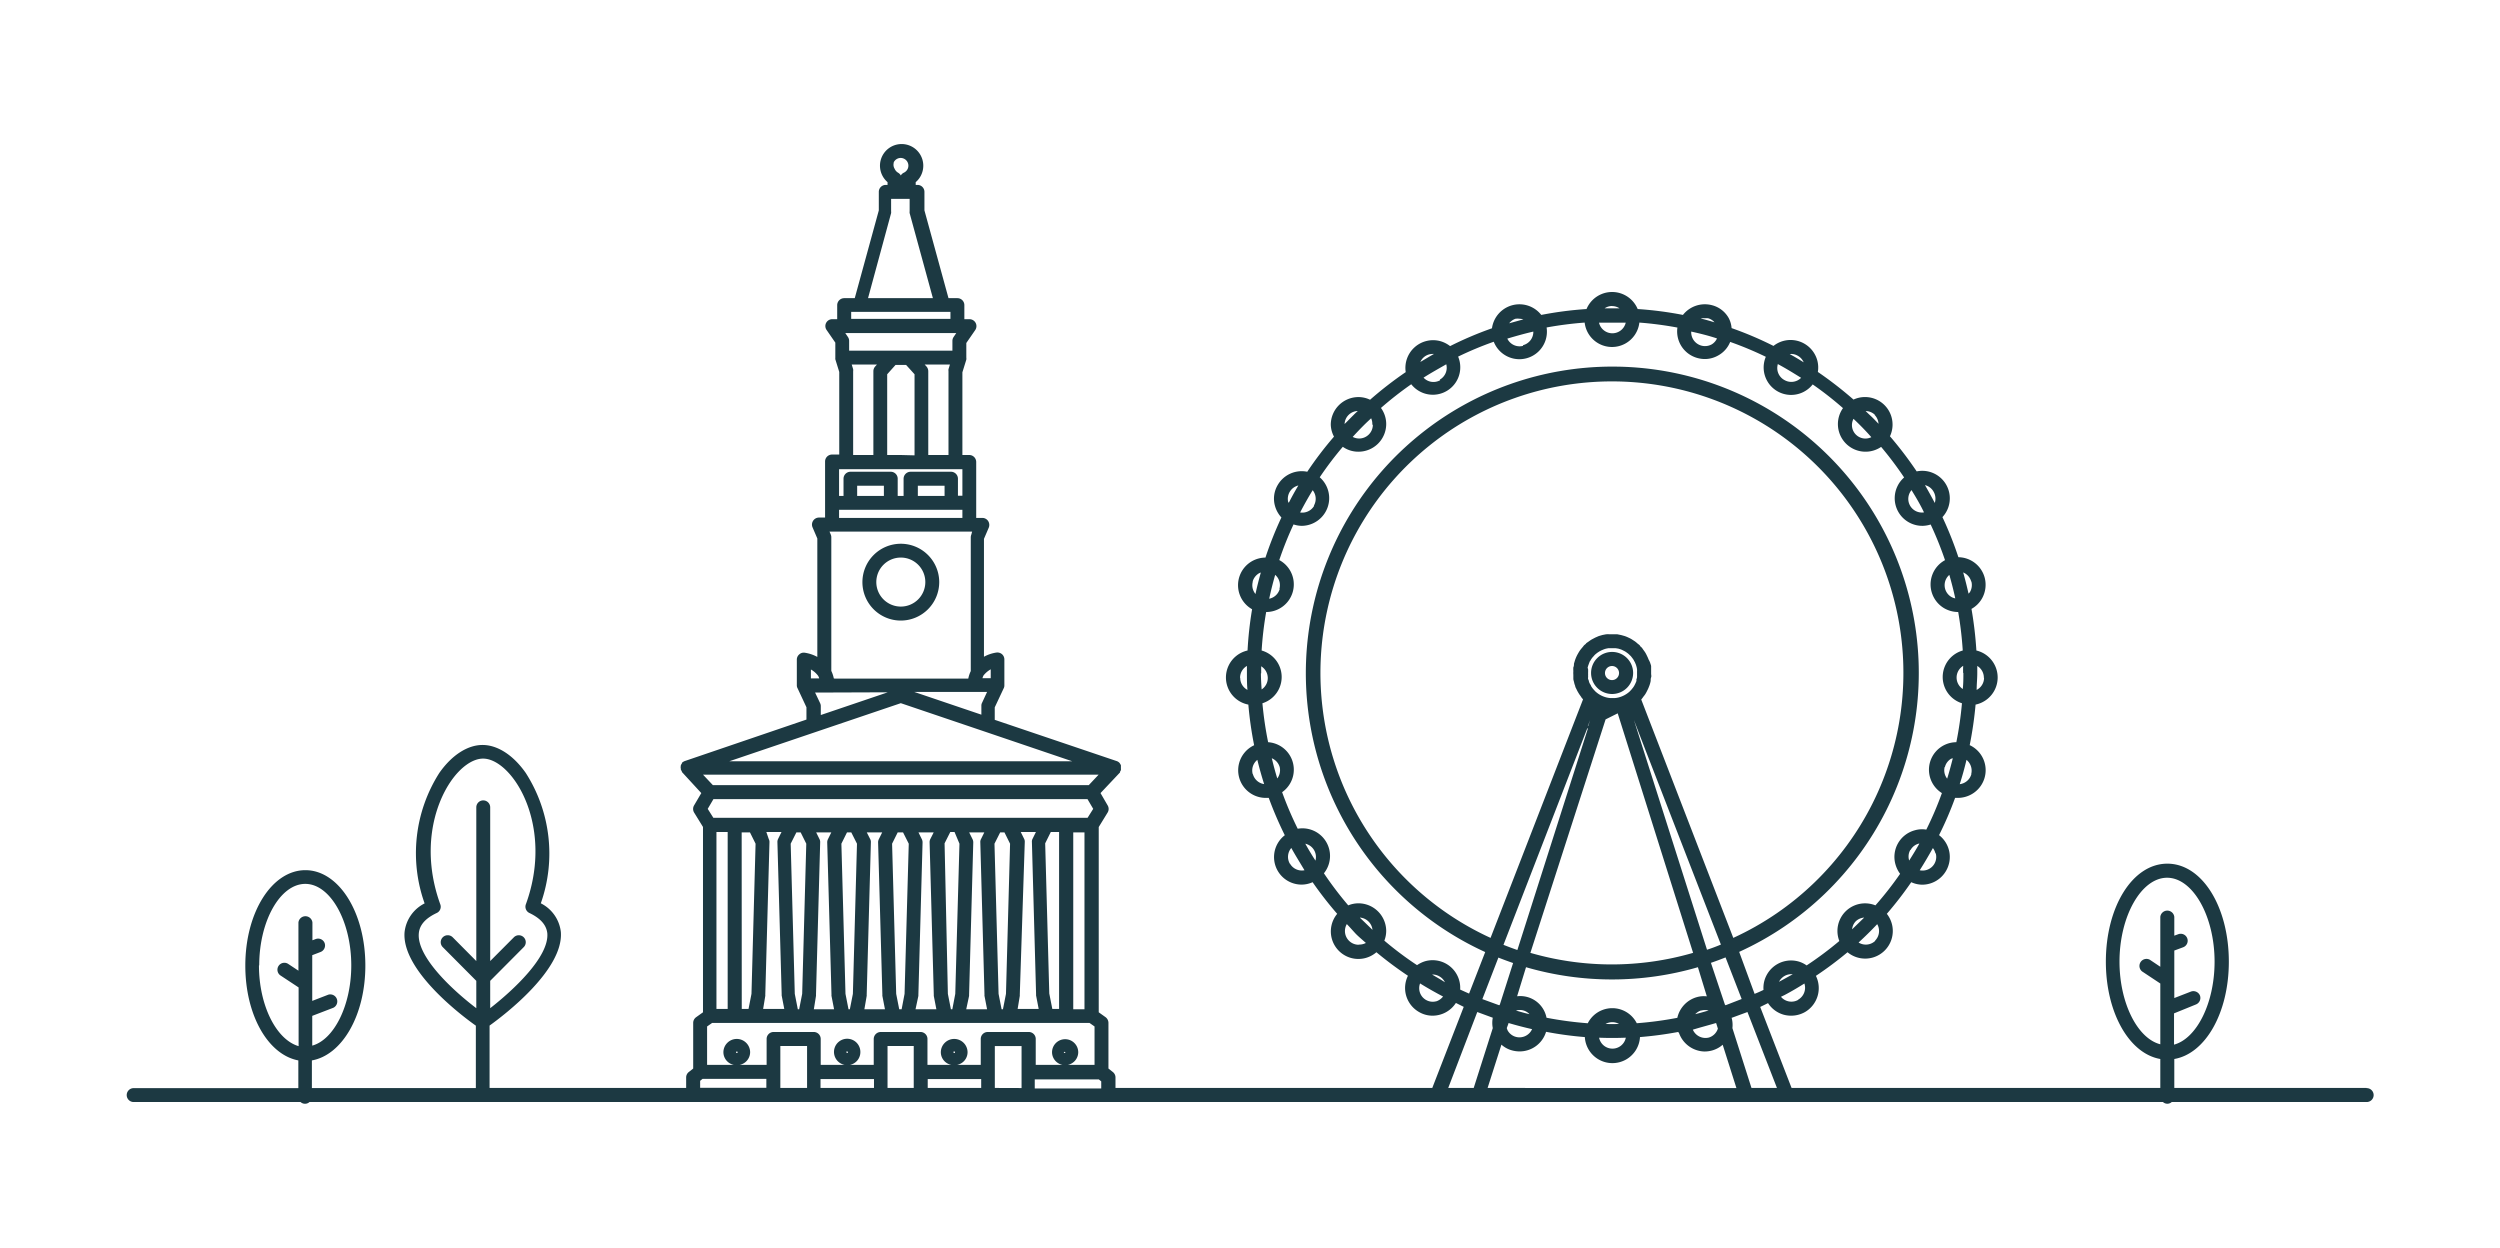 <svg id="Layer_1" data-name="Layer 1" xmlns="http://www.w3.org/2000/svg" viewBox="0 0 280.55 140"><defs><style>.cls-1{fill:#1c3942;}</style></defs><title>04_cities</title><path class="cls-1" d="M180.9,77.88a2.36,2.36,0,1,0-2.35-2.35A2.36,2.36,0,0,0,180.9,77.88Zm0-3.14a.79.79,0,1,1,0,1.58.79.79,0,1,1,0-1.58Z"/><path class="cls-1" d="M105.4,65.33a4.31,4.31,0,1,0-4.31,4.31A4.32,4.32,0,0,0,105.4,65.33Zm-7.06,0a2.75,2.75,0,1,1,2.75,2.74A2.75,2.75,0,0,1,98.34,65.33Z"/><path class="cls-1" d="M265.56,122.09H244v-3.25c3.49-.6,6.12-5.18,6.12-10.92,0-6.16-3-11-6.9-11s-6.9,4.83-6.9,11c0,5.74,2.63,10.32,6.11,10.92v3.25H201.05L197.53,113h0v0l.88-.43a3.09,3.09,0,0,0,1.79,1.31,3.21,3.21,0,0,0,.81.1,3.15,3.15,0,0,0,1.55-.41,3.11,3.11,0,0,0,1.22-4.06,40.93,40.93,0,0,0,3.55-2.65,3.1,3.1,0,0,0,4.41-4.31A41,41,0,0,0,214.48,99a3.06,3.06,0,0,0,1.22.28,3.1,3.1,0,0,0,2.69-1.56,3.09,3.09,0,0,0-.79-4,38.69,38.69,0,0,0,1.8-4.18c.11,0,.21,0,.32,0a3.16,3.16,0,0,0,1.55-.42,3.1,3.1,0,0,0-.23-5.5,42.6,42.6,0,0,0,.66-4.55,3.11,3.11,0,0,0,.09-6.07,42.8,42.8,0,0,0-.55-4.67,3.08,3.08,0,0,0,1.17-1.15,3.14,3.14,0,0,0,.31-2.36,3.1,3.1,0,0,0-2.95-2.29,40.52,40.52,0,0,0-1.79-4.5,3.09,3.09,0,0,0-2.89-5.13,41.67,41.67,0,0,0-3-3.94A3.09,3.09,0,0,0,208,44.84a43.16,43.16,0,0,0-4-3.1,3.09,3.09,0,0,0-.06-1.28,3.11,3.11,0,0,0-3.81-2.2,3.06,3.06,0,0,0-1.11.56,39.59,39.59,0,0,0-4.7-2A2.92,2.92,0,0,0,194,35.7a3,3,0,0,0-1.88-1.45,3.13,3.13,0,0,0-3.26,1.09,40.78,40.78,0,0,0-5.08-.66,3.11,3.11,0,0,0-5.74,0,41,41,0,0,0-5.08.66,3.11,3.11,0,0,0-5.53,1.5,39.59,39.59,0,0,0-4.7,2,3.23,3.23,0,0,0-1.11-.56,3.11,3.11,0,0,0-3.87,3.48,41.72,41.72,0,0,0-4,3.1,3,3,0,0,0-1.3-.3,3.11,3.11,0,0,0-3.11,3.11A3.05,3.05,0,0,0,149.7,49a39.94,39.94,0,0,0-3,3.94,3.11,3.11,0,0,0-3.31,1.48,3,3,0,0,0-.31,2.36,3.16,3.16,0,0,0,.72,1.29,40.52,40.52,0,0,0-1.79,4.5,3.17,3.17,0,0,0-1.5.4,3.1,3.1,0,0,0,0,5.4A40.47,40.47,0,0,0,140,73a3.1,3.1,0,0,0,.09,6.07,40.69,40.69,0,0,0,.65,4.56,3.1,3.1,0,0,0,1.33,5.91c.1,0,.21,0,.31,0a41.93,41.93,0,0,0,1.8,4.19,3.09,3.09,0,0,0,1.91,5.54,3,3,0,0,0,1.21-.27,41.13,41.13,0,0,0,2.76,3.55,3.09,3.09,0,0,0,4.4,4.31A42,42,0,0,0,158,109.5a3.1,3.1,0,0,0,1.23,4.06,3,3,0,0,0,1.55.42,3.12,3.12,0,0,0,2.6-1.43l.88.44-3.53,9.1H125.18v-1.18a.77.77,0,0,0-.3-.61l-.49-.39v-5.12a.81.81,0,0,0-.32-.64l-.77-.55V92.81l1-1.63a.77.77,0,0,0,0-.8l-.8-1.38,2.19-2.32s0-.06,0-.08a.69.69,0,0,0,.1-.19,1.16,1.16,0,0,0,0-.18s0,0,0-.08,0-.05,0-.08,0-.07,0-.11a.43.43,0,0,0,0-.07.8.8,0,0,0-.08-.16,1,1,0,0,0-.09-.13.8.8,0,0,0-.27-.18h0l-13.72-4.64V79.38l1-2.13v0a.66.66,0,0,0,.08-.32h0V74a.78.78,0,0,0-.27-.59.81.81,0,0,0-.63-.18,4.23,4.23,0,0,0-1.39.47V60.47l.54-1.26a.81.81,0,0,0-.07-.74.78.78,0,0,0-.65-.35h-.69V51.84a.79.79,0,0,0-.48-.72.81.81,0,0,0-.31-.06H108V41.78l.44-1.42a.85.85,0,0,0,0-.23V38.49l1-1.45a.78.78,0,0,0-.65-1.22h-.57V34.25a.78.78,0,0,0-.78-.79h-1l-2.7-9.85V21.53a.78.78,0,0,0-.78-.78h-.2l0-.31a2.37,2.37,0,0,0,.66-.9,2.43,2.43,0,1,0-3.82.9l0,.31h-.2a.78.78,0,0,0-.78.78v2.08l-2.7,9.85H94.74a.79.79,0,0,0-.79.79v1.57h-.57A.77.77,0,0,0,92.74,37l1,1.45v1.64s0,0,0,.06a1,1,0,0,0,0,.17l.44,1.42v9.27h-.81a.78.78,0,0,0-.78.79h0v6.28h-.69a.79.79,0,0,0-.72,1.09l.54,1.26V73.72a4.29,4.29,0,0,0-1.4-.47.74.74,0,0,0-.62.18.76.76,0,0,0-.28.59v2.89h0a.66.66,0,0,0,.08.32v0l1,2.14v1.38L76.83,85.41h0a1,1,0,0,0-.3.19l0,.06a.92.92,0,0,0-.13.24s0,0,0,0a.21.21,0,0,0,0,.08.31.31,0,0,0,0,.22.7.7,0,0,0,0,.14.94.94,0,0,0,.12.22s0,0,0,.07L78.7,89l-.81,1.38a.79.79,0,0,0,0,.8l1,1.62V113.6l-.77.55a.79.79,0,0,0-.33.64v5.12l-.49.39a.77.77,0,0,0-.3.61v1.18H54.94v-7c1.73-1.24,8.31-6.28,8-10.49a4.11,4.11,0,0,0-2.25-3.23A16.77,16.77,0,0,0,59,86.74c-1.4-2-3.17-3.14-4.85-3.14h0c-1.68,0-3.45,1.14-4.85,3.14a16.77,16.77,0,0,0-1.65,14.64,4.11,4.11,0,0,0-2.25,3.23c-.34,4.21,6.24,9.25,8,10.49v7H35V119c3.39-.6,6-5.06,6-10.64,0-6-3-10.71-6.73-10.71s-6.74,4.7-6.74,10.71c0,5.58,2.56,10,5.95,10.64v3.11H15a.78.78,0,1,0,0,1.56H33.73a.74.74,0,0,0,1,0h208a.71.71,0,0,0,.49.19.73.73,0,0,0,.49-.19h21.88a.78.78,0,1,0,0-1.56Zm-27.71-14.17c0-5.11,2.45-9.42,5.34-9.42s5.33,4.31,5.33,9.42c0,4.64-2,8.62-4.55,9.31v-3.51l2.46-1a.79.79,0,0,0,.45-1,.8.8,0,0,0-1-.45L244,112v-5.33l1-.37a.78.78,0,0,0-.56-1.46L244,105v-2.11a.79.79,0,0,0-1.57,0v5.6l-1.18-.79a.79.79,0,0,0-.87,1.31l2.05,1.36v6.82C239.87,116.54,237.85,112.56,237.85,107.92ZM47,104.74c.08-.93.73-1.68,2-2.28a.77.77,0,0,0,.4-1c-2.12-5.89-.75-11,1.24-13.85,1.09-1.55,2.42-2.48,3.57-2.48h0c1.15,0,2.48.93,3.57,2.48,2,2.83,3.36,8,1.24,13.85a.78.78,0,0,0,.4,1c1.25.6,1.9,1.35,2,2.28.21,2.64-3.82,6.38-6.41,8.4v-3.07l3.76-3.78a.78.78,0,0,0-1.1-1.11l-2.66,2.67V90.6a.78.78,0,1,0-1.56,0v17.25l-2.65-2.67a.79.79,0,0,0-1.11,0,.78.78,0,0,0,0,1.11l3.76,3.78v3.07C50.79,111.12,46.76,107.38,47,104.74Zm-17.91,3.6c0-5,2.36-9.15,5.17-9.15s5.16,4.19,5.16,9.15c0,4.49-1.94,8.33-4.38,9V114l2.37-.91a.79.79,0,0,0-.56-1.47l-1.81.7v-5.13l.94-.36a.79.79,0,0,0,.45-1,.78.78,0,0,0-1-.45l-.37.14v-2a.79.79,0,0,0-1.57,0v5.41l-1.12-.74a.78.78,0,1,0-.86,1.3l2,1.32v6.59C31,116.67,29.06,112.83,29.06,108.34Zm154.59,6.49a3.08,3.08,0,0,0-5.5,0,40.5,40.5,0,0,1-4.63-.62,3,3,0,0,0-3.3-2.41l1-3.26a34.52,34.52,0,0,0,19.29,0l1,3.27a2.88,2.88,0,0,0-1.09.08,3.11,3.11,0,0,0-2.22,2.33A40.5,40.5,0,0,1,183.65,114.83Zm-1.23,1.62a1.53,1.53,0,0,1-3,0C180.39,116.49,181.41,116.49,182.42,116.45Zm-2.27-1.54a1.48,1.48,0,0,1,.75-.2,1.45,1.45,0,0,1,.75.2Q180.9,114.93,180.15,114.91Zm19.45-4.71a1.55,1.55,0,0,1,1.55-.87C200.64,109.63,200.12,109.92,199.6,110.2Zm8.21-5.88a1.52,1.52,0,0,1,.41-.93,1.55,1.55,0,0,1,.95-.42C208.73,103.43,208.27,103.88,207.81,104.32Zm6.56-8.93a1.47,1.47,0,0,1,.93-.72h.06c-.36.65-.75,1.28-1.14,1.9A1.47,1.47,0,0,1,214.37,95.39Zm3.86-9.32a1.51,1.51,0,0,1,.72-.94c.05,0,.11,0,.17-.06-.2.78-.4,1.55-.64,2.31A1.52,1.52,0,0,1,218.23,86.07Zm.49-21.57c.25.87.48,1.76.67,2.65A1.43,1.43,0,0,1,219,67a1.53,1.53,0,0,1-.23-2.5Zm1.58,11c0,.61,0,1.21-.07,1.82a1.54,1.54,0,0,1,.05-2.6C220.29,75,220.3,75.27,220.3,75.53ZM214.51,55c.5.81,1,1.65,1.4,2.5a1.53,1.53,0,0,1-1.4-2.5ZM208,47c.7.66,1.38,1.35,2,2.06A1.51,1.51,0,0,1,208,47Zm-8.45-6.12c.88.47,1.73,1,2.57,1.52a1.55,1.55,0,0,1-1.87.25A1.53,1.53,0,0,1,199.52,40.83Zm-9.76-3.67c1,.22,2,.47,2.89.77a1.48,1.48,0,0,1-.58.66,1.55,1.55,0,0,1-2.31-1.43Zm-8.86-1c.51,0,1,0,1.51,0a1.54,1.54,0,0,1-3,0c.5,0,1,0,1.5,0Zm-10,2.6a1.53,1.53,0,0,1-1.78-.81c1-.3,1.93-.56,2.92-.79A1.54,1.54,0,0,1,170.9,38.74Zm-9.32,3.86a1.52,1.52,0,0,1-1.86-.29c.83-.53,1.68-1,2.55-1.5A1.53,1.53,0,0,1,161.58,42.6Zm-7.55,5a1.54,1.54,0,0,1-1.54,1.54,1.6,1.6,0,0,1-.72-.18q.61-.67,1.26-1.32c.27-.27.54-.52.81-.77A1.53,1.53,0,0,1,154,47.65Zm-6.59,9.1a1.55,1.55,0,0,1-1.57.74c.44-.85.91-1.69,1.41-2.5A1.55,1.55,0,0,1,147.44,56.75Zm-3.86,9.32a1.54,1.54,0,0,1-1.18,1.1c.19-.9.42-1.8.67-2.68A1.53,1.53,0,0,1,143.58,66.07Zm-2.08,9.48c0-.27,0-.53,0-.8a1.56,1.56,0,0,1,.74,1.32,1.53,1.53,0,0,1-.69,1.28C141.54,76.75,141.5,76.15,141.5,75.55Zm1.82,11.83c-.24-.76-.44-1.53-.63-2.31a1.54,1.54,0,0,1,.89,1A1.55,1.55,0,0,1,143.32,87.38Zm4.27,9.18h0c-.4-.62-.78-1.25-1.14-1.9a1.53,1.53,0,0,1,1.14,1.9Zm5,6.39a1.54,1.54,0,0,1,1.4,1.38C153.54,103.88,153.07,103.42,152.62,103Zm8,6.39.14,0a1.54,1.54,0,0,1,.77.21,1.51,1.51,0,0,1,.62.66C161.68,109.92,161.17,109.64,160.67,109.34ZM193.12,106c-.51.21-1,.4-1.56.58l-8.2-25.77,1.31,3.4ZM178.18,81.49l.26-.67-.2.62Zm0-6.62a2,2,0,0,1,.08-.26,2.77,2.77,0,0,1,.1-.26c0-.08.08-.16.13-.24a1.58,1.58,0,0,1,.15-.24,1.68,1.68,0,0,1,.18-.21,2.09,2.09,0,0,1,.2-.22l.21-.17.24-.16.25-.13.24-.1a2.29,2.29,0,0,1,.28-.09l.25-.05.27,0h.3l.24,0,.31.05.23.07a1.69,1.69,0,0,1,.28.12l.22.11a2.2,2.2,0,0,1,.25.17,1.56,1.56,0,0,1,.2.16l.23.22.14.18a3,3,0,0,1,.2.29c0,.06.07.12.1.19s.09.21.13.31l.06.21a1.65,1.65,0,0,1,.06.32,1.49,1.49,0,0,1,0,.21c0,.11,0,.22,0,.34s0,.13,0,.2,0,.22-.07.33a1.46,1.46,0,0,1,0,.2,2.88,2.88,0,0,1-.13.31l-.1.2a2.33,2.33,0,0,1-.17.26l-.17.21-.21.22a2.93,2.93,0,0,1-1.23.65,2.54,2.54,0,0,1-.47.07h-.39a2.65,2.65,0,0,1-.48-.07,2.83,2.83,0,0,1-1.26-.68l-.13-.14a2.52,2.52,0,0,1-.21-.25l-.15-.22c0-.09-.09-.17-.13-.26a1.22,1.22,0,0,1-.1-.24c0-.09-.06-.19-.09-.28s0-.17,0-.25a2.64,2.64,0,0,1,0-.28,2.35,2.35,0,0,1,0-.26l0-.28A2,2,0,0,1,178.16,74.87Zm2,5.86,1.36-.68L190,106.93a32.77,32.77,0,0,1-18.26,0Zm4-2.23a3.59,3.59,0,0,0,.25-.33,2.92,2.92,0,0,0,.21-.28,4.5,4.5,0,0,0,.23-.43,3.17,3.17,0,0,0,.17-.38,3.22,3.22,0,0,0,.2-.67c0-.13,0-.26.05-.4s0-.27,0-.41,0-.26,0-.4,0-.27,0-.41-.07-.26-.1-.39A2.91,2.91,0,0,0,185,74a3.29,3.29,0,0,0-.17-.39,3.84,3.84,0,0,0-.18-.35c-.08-.13-.17-.25-.26-.37a2.14,2.14,0,0,0-.13-.19l-.12-.12c-.05,0-.09-.12-.14-.17a1.56,1.56,0,0,0-.2-.16,4.15,4.15,0,0,0-.32-.27l-.37-.24a3.24,3.24,0,0,0-.37-.19,3.56,3.56,0,0,0-.41-.17l-.39-.11-.44-.09-.22,0h-.63a3,3,0,0,0-.42,0l-.41.08-.41.12-.39.17-.38.2a4,4,0,0,0-.37.25,2.43,2.43,0,0,0-.2.14c-.05,0-.08.09-.13.13l-.16.13c-.06.06-.1.13-.16.2s-.19.22-.28.34-.16.24-.23.36-.14.25-.2.38-.11.26-.16.4l-.12.4c0,.14,0,.27-.07.41a3.13,3.13,0,0,0,0,.43,2.67,2.67,0,0,0,0,.4c0,.15,0,.3,0,.44s.05.26.08.39a2.13,2.13,0,0,0,.13.43c0,.13.1.26.15.38a3.58,3.58,0,0,0,.21.39,3,3,0,0,0,.25.37c.05.07.08.14.14.21l.13.15-10.38,26.77a32.71,32.71,0,1,1,27.24,0Zm-6.06,3.24.08,0-7.92,24.87c-.53-.18-1.05-.38-1.56-.58Zm15.52,31.07a.46.46,0,0,0-.07-.07L192,108.05c.55-.19,1.1-.39,1.64-.61l1.81,4.67Zm-25.49-5.35c.55.22,1.1.42,1.65.61l-1.49,4.67a.46.46,0,0,1-.07.07l-1.89-.69Zm26.21,6.75,1.74-.64,3.31,8.52h-2.86l-2.14-6.72A3,3,0,0,0,194.32,114.21Zm-28.58-.64,1.74.64a3,3,0,0,0,0,1.16l-2.14,6.72h-2.86Zm3.5,1.29h0l0-.06c.88.26,1.76.49,2.65.69a1.55,1.55,0,0,1-1.81.87,1.5,1.5,0,0,1-.93-.72,2.15,2.15,0,0,1-.1-.27Zm.86-1.46a1.48,1.48,0,0,1,1.5.41C171.1,113.69,170.6,113.54,170.1,113.4Zm20.8,0a1.55,1.55,0,0,1,.8,0c-.5.14-1,.29-1.5.41A1.61,1.61,0,0,1,190.9,113.39Zm1.65,1.42.19.61a1.53,1.53,0,0,1-1,1,1.55,1.55,0,0,1-1.81-.88C190.78,115.3,191.67,115.07,192.55,114.81Zm2.58-8A34.38,34.38,0,0,0,180.9,41.14h0a34.4,34.4,0,0,0-14.23,65.7l-1.81,4.66q-.48-.21-1-.45a3.1,3.1,0,0,0-3.9-3.19,3.26,3.26,0,0,0-.94.45,38.14,38.14,0,0,1-3.67-2.75,3,3,0,0,0,.21-1.08,3.12,3.12,0,0,0-3.11-3.11,3,3,0,0,0-1.15.23A39.89,39.89,0,0,1,148.57,98a3.1,3.1,0,0,0-2.94-5,39.14,39.14,0,0,1-1.75-4.1,3.09,3.09,0,0,0-1.57-5.61,39.65,39.65,0,0,1-.64-4.37,3.09,3.09,0,0,0-.09-5.92,39.15,39.15,0,0,1,.51-4.32,3.1,3.1,0,0,0,1.47-5.83,38.66,38.66,0,0,1,1.6-4,3,3,0,0,0,.94.16,3.11,3.11,0,0,0,2-5.45,38.39,38.39,0,0,1,2.59-3.42,3,3,0,0,0,1.76.55,3.11,3.11,0,0,0,3.11-3.11,3.05,3.05,0,0,0-.59-1.8,39.38,39.38,0,0,1,3.4-2.66,3.08,3.08,0,0,0,5.26-3.1,38.15,38.15,0,0,1,4-1.67,3.09,3.09,0,0,0,5.93-1.6,40.52,40.52,0,0,1,4.27-.55,3.09,3.09,0,0,0,6.14,0,39.85,39.85,0,0,1,4.27.56,3.09,3.09,0,0,0,2.26,3.42,3.16,3.16,0,0,0,.81.11,3,3,0,0,0,1.54-.42,3,3,0,0,0,1.31-1.5,38.49,38.49,0,0,1,4,1.67,3.08,3.08,0,0,0,5.26,3.1,37.91,37.91,0,0,1,3.4,2.66,3.1,3.1,0,0,0,4.28,4.35,39.39,39.39,0,0,1,2.58,3.43,3.1,3.1,0,0,0,2.07,5.43,3.21,3.21,0,0,0,.91-.15,39.17,39.17,0,0,1,1.61,4,3.1,3.1,0,0,0-.07,5.41,3.15,3.15,0,0,0,1.55.41,41.08,41.08,0,0,1,.51,4.32,3.09,3.09,0,0,0-.09,5.92,39.63,39.63,0,0,1-.63,4.37A3.09,3.09,0,0,0,217.92,89a38,38,0,0,1-1.75,4.1,2.88,2.88,0,0,0-1.27.07,3.09,3.09,0,0,0-2.2,3.8,3.25,3.25,0,0,0,.53,1.09,37.86,37.86,0,0,1-2.77,3.54,3.1,3.1,0,0,0-4.05,4,39.77,39.77,0,0,1-3.67,2.74,2.92,2.92,0,0,0-.94-.45,3.11,3.11,0,0,0-3.81,2.2,3.09,3.09,0,0,0-.09,1c-.32.15-.63.3-1,.44Zm6.63,5.38a1.53,1.53,0,0,1-1.94-.34l.41-.2c.76-.4,1.5-.84,2.22-1.29A1.54,1.54,0,0,1,201.76,112.2Zm8.65-6.63a1.53,1.53,0,0,1-1.88.2c.72-.66,1.42-1.35,2.09-2.06A1.53,1.53,0,0,1,210.41,105.57Zm6.78-9.81a1.53,1.53,0,0,1-1.8,1.9c.52-.81,1-1.64,1.48-2.49A1.54,1.54,0,0,1,217.19,95.76Zm4-8.89A1.55,1.55,0,0,1,219.92,88c.29-.9.54-1.8.76-2.73A1.57,1.57,0,0,1,221.21,86.87Zm1.42-10.8a1.52,1.52,0,0,1-.83,1.35c0-.63.07-1.26.07-1.89,0-.27,0-.53,0-.8A1.55,1.55,0,0,1,222.63,76.07Zm-1.42-10.81a1.57,1.57,0,0,1-.16,1.18,1.37,1.37,0,0,1-.16.18c-.18-.8-.38-1.6-.6-2.38A1.54,1.54,0,0,1,221.21,65.26ZM217,55.2a1.55,1.55,0,0,1,.12,1.24c-.35-.67-.71-1.32-1.1-2A1.51,1.51,0,0,1,217,55.2Zm-6.63-8.64a1.6,1.6,0,0,1,.44,1c-.33-.34-.65-.69-1-1l-.45-.43A1.51,1.51,0,0,1,210.41,46.56ZM201,39.72a1.48,1.48,0,0,1,.76.21,1.53,1.53,0,0,1,.65.73c-.52-.32-1-.62-1.57-.92Zm-9.7-4a1.37,1.37,0,0,1,.4,0,1.42,1.42,0,0,1,.7.45c-.51-.15-1-.3-1.55-.43A1.76,1.76,0,0,1,191.3,35.71Zm-10.4-1.37a1.51,1.51,0,0,1,.84.25l-.84,0h0l-.83,0A1.51,1.51,0,0,1,180.9,34.34Zm-10.8,1.42a1.37,1.37,0,0,1,.4,0,1.63,1.63,0,0,1,.45.07l-1.59.44A1.53,1.53,0,0,1,170.1,35.76ZM160,39.93a1.51,1.51,0,0,1,.77-.21l.15,0c-.51.29-1,.59-1.53.9A1.51,1.51,0,0,1,160,39.93Zm-7.63,6.19c-.16.15-.33.3-.48.46-.34.33-.66.68-1,1A1.53,1.53,0,0,1,152.41,46.12Zm-7.8,10.25a1.54,1.54,0,0,1,1.13-1.89c-.38.64-.75,1.3-1.1,2C144.64,56.41,144.62,56.4,144.61,56.37Zm-4,8.9a1.58,1.58,0,0,1,.72-.94,1,1,0,0,1,.2-.08c-.22.79-.43,1.6-.6,2.41A1.54,1.54,0,0,1,140.59,65.27Zm-1.41,10.8a1.54,1.54,0,0,1,.77-1.34c0,.28,0,.55,0,.82h0c0,.63,0,1.25.06,1.87A1.51,1.51,0,0,1,139.18,76.07Zm1.42,10.8a1.53,1.53,0,0,1,.52-1.6c.22.92.48,1.83.76,2.72A1.53,1.53,0,0,1,140.6,86.87Zm4.17,10.06a1.53,1.53,0,0,1,.16-1.77c.47.85,1,1.69,1.48,2.5A1.53,1.53,0,0,1,144.77,96.93Zm7.72,9.09a1.54,1.54,0,0,1-1.54-1.54,1.57,1.57,0,0,1,.21-.78c.31.32.6.65.92,1s.81.75,1.22,1.12A1.62,1.62,0,0,1,152.49,106Zm8.72,6.34a1.52,1.52,0,0,1-1.83-2q1.26.78,2.58,1.47A1.63,1.63,0,0,1,161.21,112.36Zm-73.62,9.73v-4.71h3v4.71Zm4.51-1h6v1h-6Zm2.89-3a.09.09,0,0,1,.09-.1.1.1,0,0,1,.09.1C95.17,118.19,95,118.19,95,118.09Zm4.63,4v-4.71h2.94v4.71Zm4.51-1h6v1h-6Zm2.88-3a.09.09,0,0,1,.09-.1.1.1,0,0,1,.09.1C107.19,118.19,107,118.19,107,118.09Zm3.85-2.28a.78.78,0,0,0-.78.78v2.91H107.4a1.45,1.45,0,0,0,1.18-1.41,1.48,1.48,0,1,0-3,0,1.45,1.45,0,0,0,1.18,1.41h-2.68v-2.9a.78.78,0,0,0-.78-.79H98.84a.79.79,0,0,0-.79.79v2.9H95.38a1.46,1.46,0,0,0,1.17-1.41,1.48,1.48,0,1,0-1.77,1.41H92.1v-2.9a.78.78,0,0,0-.78-.79H86.81a.78.78,0,0,0-.78.79v2.9H83a1.46,1.46,0,0,0,1.18-1.41,1.48,1.48,0,1,0-3,0,1.46,1.46,0,0,0,1.17,1.41h-3v-4.31l.57-.4h42.34l.57.4v4.31h-3a1.46,1.46,0,0,0,1.17-1.41,1.47,1.47,0,1,0-2.94,0,1.46,1.46,0,0,0,1.17,1.41h-3v-2.91a.78.78,0,0,0-.78-.78ZM82.6,118.09a.09.09,0,1,1,.18,0C82.78,118.19,82.6,118.19,82.6,118.09Zm18.49-31.16h22.2l-1.11,1.18H80l-1.11-1.18Zm17,26.29-.34-1.73-.46-16.85.63-1.27h.93v19.85Zm-37.69,0V93.37h1.26v19.85Zm20.64-23.54h21l.64,1.09-.63,1h-42l-.63-1,.64-1.09Zm12.31,5-.46,16.85-.34,1.73h-.15l-.34-1.73-.46-16.85.64-1.27h.48Zm-5.68,0-.47,16.85-.33,1.73h-.16l-.34-1.73L106,94.64l.64-1.27h.48Zm-11.5,0-.46,16.85-.34,1.73h-.15l-.34-1.73-.46-16.85.63-1.27h.48Zm-5.69,0-.46,16.85-.34,1.73h-.15l-.34-1.73-.46-16.85.64-1.27h.48Zm-7.25-1.27h.93l.63,1.27-.46,16.85L84,113.22h-.76Zm2.65,18.35a.49.49,0,0,0,0-.12l.47-17.11a.67.67,0,0,0-.08-.37L86,93.37h1.7l-.37.75a.78.78,0,0,0-.09.37l.48,17.11a.49.49,0,0,0,0,.12l.29,1.5H85.64Zm5.69,0a.49.49,0,0,0,0-.12l.47-17.11a.67.67,0,0,0-.08-.37l-.37-.75h1.7l-.37.75a.78.78,0,0,0-.09.37l.48,17.11a.49.49,0,0,0,0,.12l.29,1.5H91.33Zm5.69,0a.49.49,0,0,0,0-.12l.47-17.11a.67.67,0,0,0-.08-.37l-.38-.75H99l-.37.75a.78.78,0,0,0-.09.37l.48,17.11a.49.49,0,0,0,0,.12l.29,1.5H97Zm3.65,1.5-.34-1.73-.46-16.85.63-1.27h.6l.64,1.27-.47,16.85-.33,1.73H101Zm2.15-1.5s0-.08,0-.12l.47-17.11a.78.78,0,0,0-.09-.37l-.37-.75h1.71l-.38.75a.77.77,0,0,0-.08.37l.47,17.11s0,.08,0,.12l.29,1.5h-2.34Zm5.69,0s0-.08,0-.12l.47-17.11a.78.78,0,0,0-.09-.37l-.37-.75h1.7l-.37.75a.67.67,0,0,0-.08.37l.47,17.11a.49.49,0,0,0,0,.12l.29,1.5h-2.34Zm5.69,0a.49.49,0,0,0,0-.12L115,94.49a.67.67,0,0,0-.08-.37l-.37-.75h1.7l-.37.75a.67.67,0,0,0-.08.37l.47,17.11a.49.49,0,0,0,0,.12l.29,1.5H114.2Zm6-18.35h1.26v19.85h-1.26Zm-1.07,24.72a.09.09,0,1,1,.18,0C119.58,118.19,119.4,118.19,119.4,118.09Zm-3.25,3h7.19l.27.22v.8h-7.46Zm4.21-35.7H81.84l9.74-3.3h0l9.51-3.22,9.51,3.22h0ZM99.19,55.65h-3V54.51h3Zm-3.74,1.56H108v.91H94.16v-.91ZM106,55.65h-3V54.51h3Zm4.21,23.21a.68.68,0,0,0-.08.34v1l-7.53-2.55h8.17ZM93.57,76.13a3.61,3.61,0,0,0-.28-.84v-15a.77.77,0,0,0-.06-.3l-.14-.33h16L109,60a.85.85,0,0,0-.06.31v15a3.61,3.61,0,0,0-.28.84h-15Zm6.06,1.56-7.52,2.55v-1a.77.77,0,0,0-.08-.34l-.56-1.18Zm11.55-2.58v1h-.93a1.66,1.66,0,0,1,.12-.31A2.75,2.75,0,0,1,111.18,75.11ZM108,52.63v3h-.5V53.72a.78.78,0,0,0-.79-.78h-4.52a.79.79,0,0,0-.79.78v1.93h-.66V53.72a.78.78,0,0,0-.79-.78H95.45a.78.78,0,0,0-.79.78v1.93h-.5v-3H108Zm-6.93-15.25h6.24l-.29.43a.77.77,0,0,0-.14.44v1.1H95.29v-1.1a.77.77,0,0,0-.14-.44l-.29-.43Zm3.1,13.68v-9.4a.81.81,0,0,0-.2-.53l-.2-.22h2.83l-.16.52a.91.91,0,0,0,0,.23v9.4Zm-3.1,0H99.56V42l.94-1.05h1.18l.95,1.05v9.1Zm-5.33,0v-9.4a.85.85,0,0,0,0-.23l-.16-.52h2.83l-.2.22a.81.81,0,0,0-.2.53v9.4Zm5.33-30.31h0l0-.21,0,0,0,.17Zm-.79-2.5a.86.86,0,1,1,1.59.68.9.9,0,0,1-.46.46h0a.78.78,0,0,0-.32.3.84.84,0,0,0-.31-.31h0l0,0h0a.93.93,0,0,1-.38-.43A.87.87,0,0,1,100.3,18.25ZM100,23.92a.76.76,0,0,0,0-.21V22.32h2.08v1.39a.76.76,0,0,0,0,.21l2.61,9.54H97.41ZM96.39,35h10.27v.78H95.52V35ZM91.81,75.84a1,1,0,0,1,.12.29H91v-1A2.57,2.57,0,0,1,91.81,75.84ZM78.57,121.29l.27-.22H86v1H78.57Zm33.07.8v-1.8h0v-2.9h3v4.71Zm55.3,0,1.55-4.86a2.9,2.9,0,0,0,1.21.65,3.21,3.21,0,0,0,.8.11,3.1,3.1,0,0,0,3-2.2,39.87,39.87,0,0,0,4.35.59,3.1,3.1,0,0,0,6.19,0,41.27,41.27,0,0,0,4.27-.57h0l.1.09A3.12,3.12,0,0,0,191.3,118a3.22,3.22,0,0,0,.81-.11,3,3,0,0,0,1.21-.65l1.54,4.86Z"/></svg>